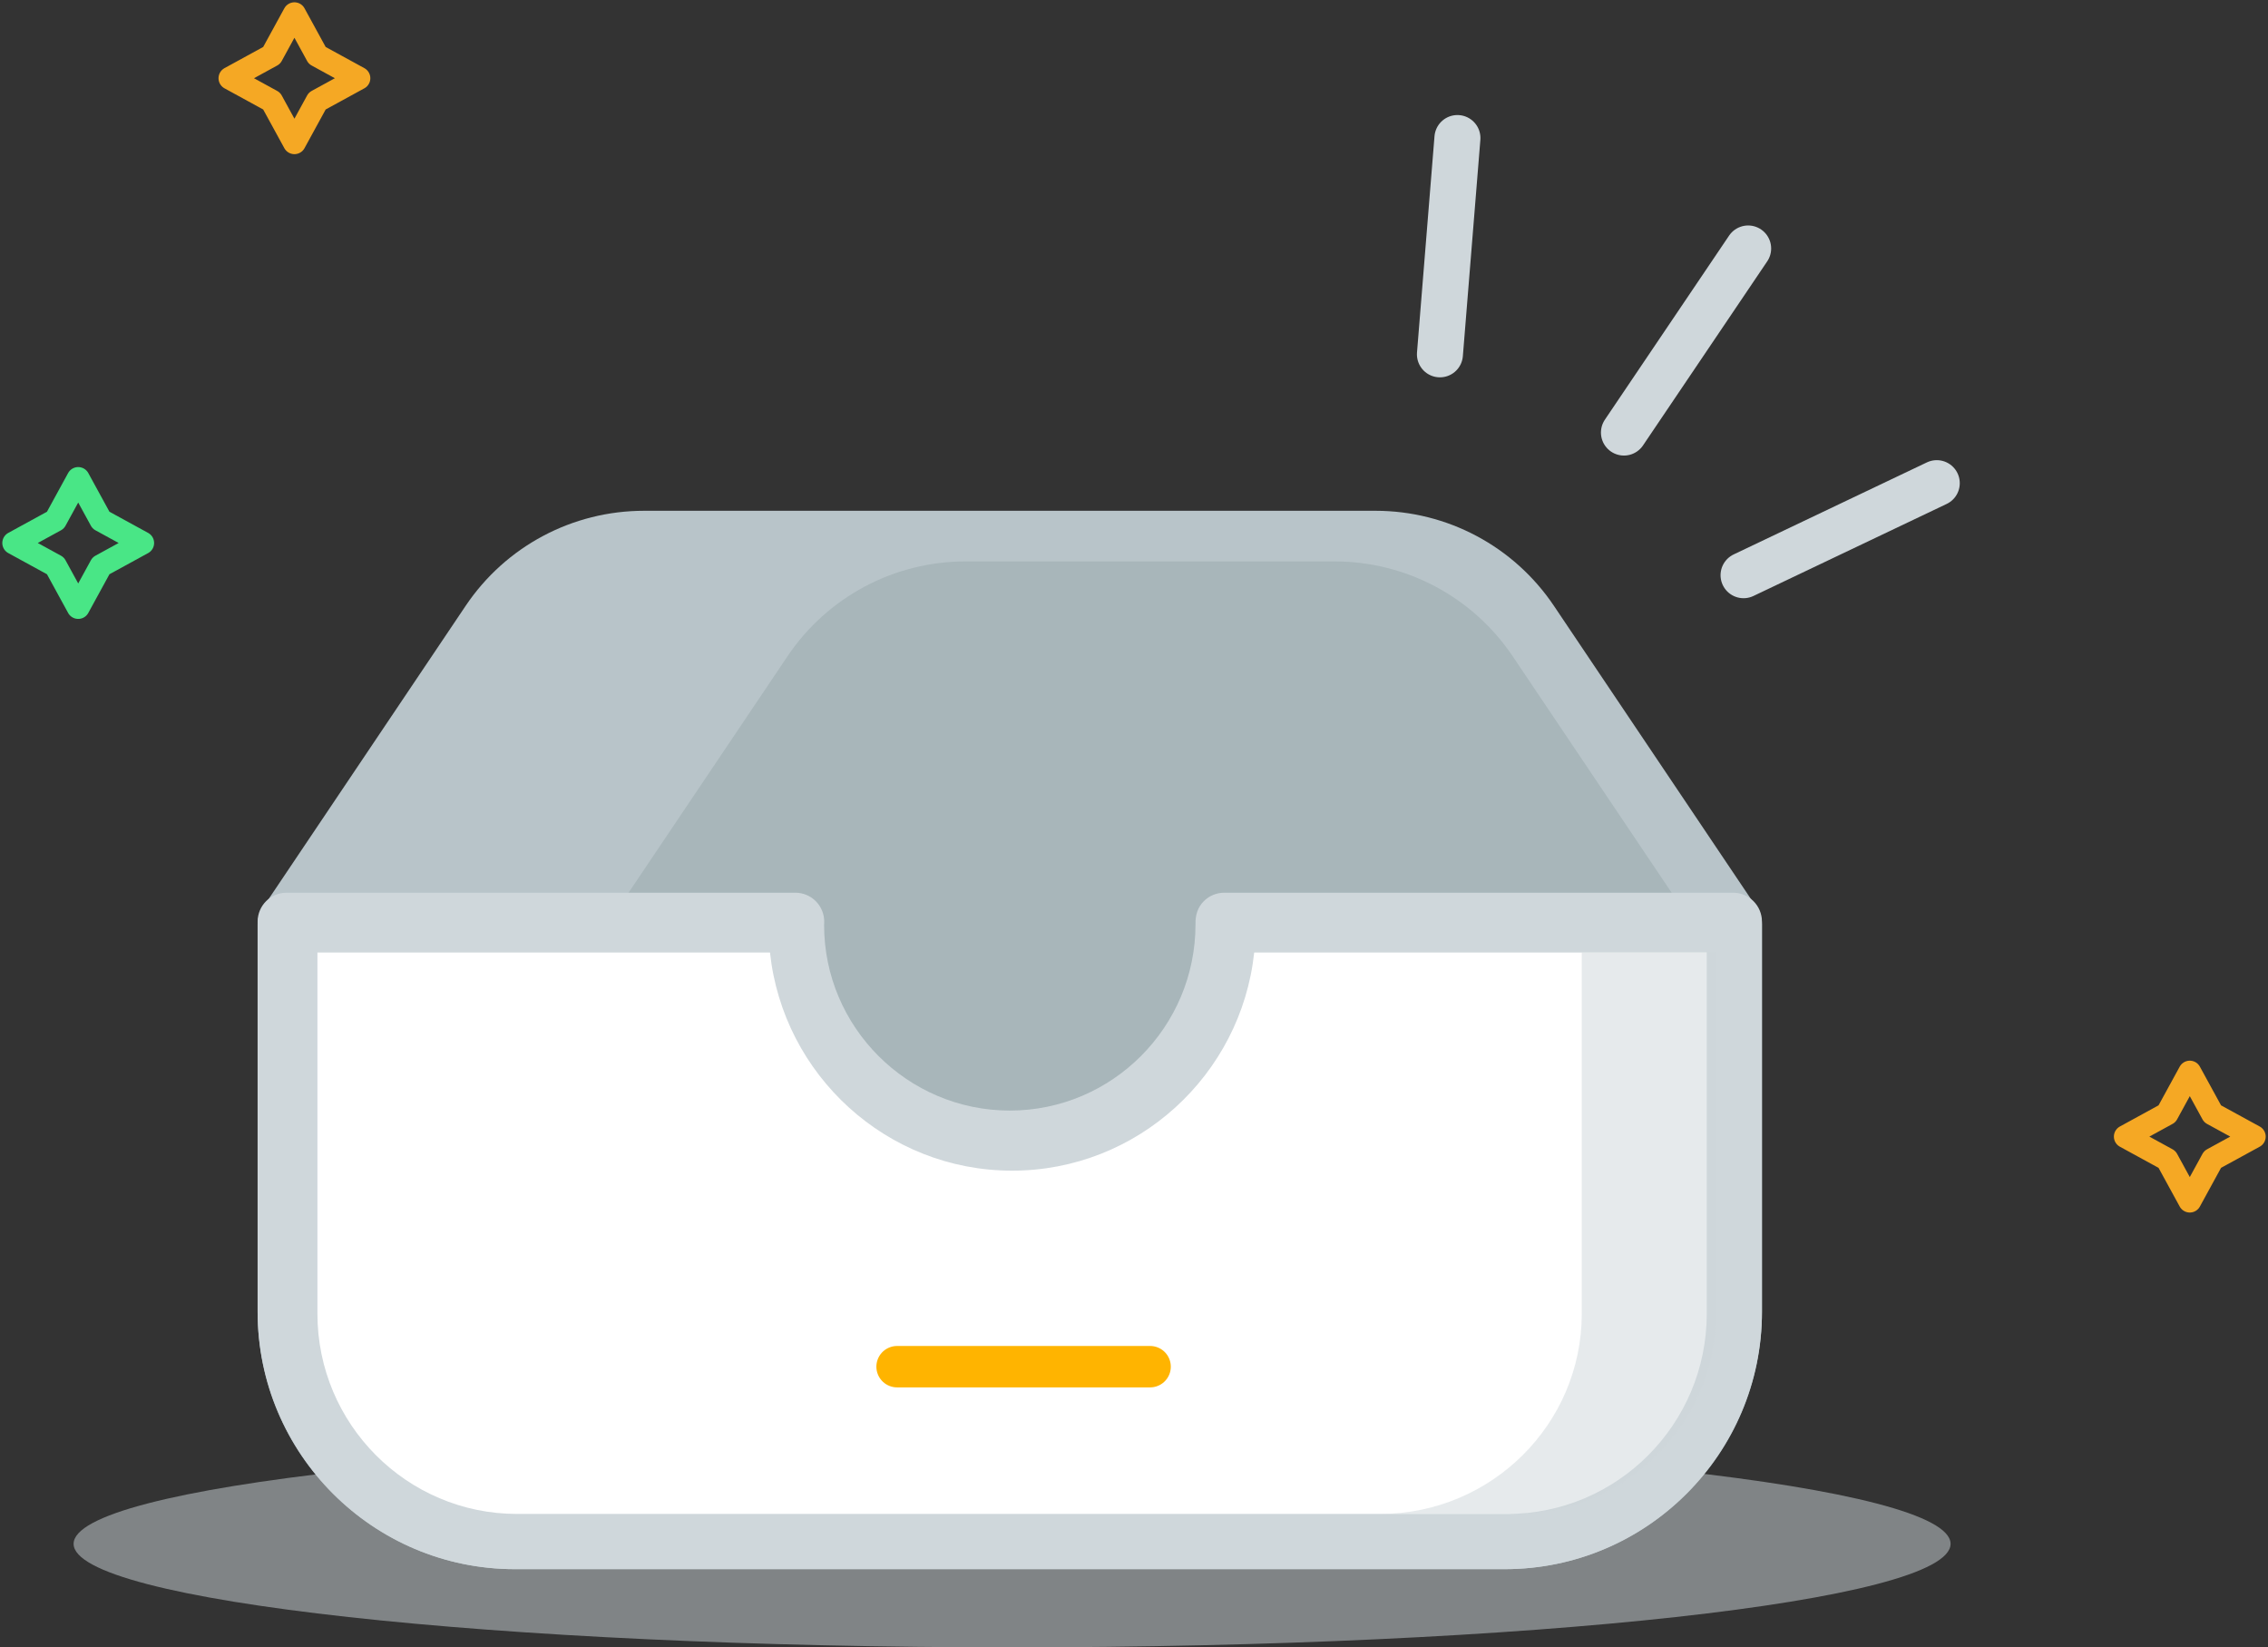
<svg width="493px" height="358px" viewBox="0 0 493 358" version="1.1" xmlns="http://www.w3.org/2000/svg" xmlns:xlink="http://www.w3.org/1999/xlink">
    <rect x="0" y="0" width="493" height="358" fill="#333333" stroke="none"/>
    <!-- Generator: Sketch 46.2 (44496) - http://www.bohemiancoding.com/sketch -->
    <desc>Created with Sketch.</desc>
    <defs></defs>
    <g id="Page-1" stroke="none" stroke-width="1" fill="none" fill-rule="evenodd">
        <g id="Group-10" transform="translate(3, 3)">
            <polygon id="Stroke-1" stroke="#F5A824" stroke-width="5" stroke-linecap="round" stroke-linejoin="round" points="473 230 477.95 239.05 487 244 477.95 248.95 473 258 468.05 248.95 459 244 468.05 239.05"></polygon>
            <polygon id="Stroke-3" stroke="#F5A824" stroke-width="5" stroke-linecap="round" stroke-linejoin="round" points="61 0 65.95 9.05 75 14 65.95 18.95 61 28 56.05 18.95 47 14 56.05 9.05"></polygon>
            <polygon id="Stroke-5" stroke="#49E686" stroke-width="5" stroke-linecap="round" stroke-linejoin="round" points="14 101 18.95 110.05 28 115 18.95 119.95 14 129 9.05 119.95 0 115 9.05 110.05"></polygon>
            <path d="M376,122 L418,102" id="Stroke-7" stroke="#CFD7DB" stroke-width="10" stroke-linecap="round"></path>
            <path d="M350,91 L377,51" id="Stroke-9" stroke="#CFD7DB" stroke-width="10" stroke-linecap="round"></path>
            <path d="M310,74 L313.805,27" id="Stroke-11" stroke="#CFD7DB" stroke-width="10" stroke-linecap="round"></path>
            <path d="M379.874,196.605 C379.839,196.434 379.777,196.279 379.726,196.114 C379.661,195.886 379.611,195.655 379.516,195.432 C379.393,195.132 379.227,194.851 379.059,194.576 C379.011,194.503 378.986,194.42 378.936,194.348 L334.774,128.652 C326.081,115.72 311.578,108 295.981,108 L137.019,108 C121.42,108 106.919,115.72 98.223,128.652 L54.064,194.348 C54.011,194.423 53.986,194.505 53.938,194.581 C53.77,194.854 53.607,195.132 53.482,195.432 C53.389,195.658 53.336,195.888 53.269,196.119 C53.223,196.281 53.158,196.437 53.126,196.605 C53.04,197.023 52.998,197.446 53,197.867 L53,282.188 C53,312.965 78.075,338 108.898,338 L324.102,338 C354.925,338 380,312.965 380,282.188 L380,197.867 C380.002,197.446 379.957,197.023 379.874,196.605" id="Fill-13" fill="#B8C4C9"></path>
            <path d="M371,292.951 L371,208.745 C371.002,208.322 370.96,207.902 370.875,207.481 C370.845,207.314 370.777,207.156 370.732,206.994 C370.664,206.763 370.611,206.536 370.519,206.313 C370.393,206.011 370.228,205.733 370.06,205.458 C370.015,205.383 369.987,205.303 369.937,205.23 L325.822,139.621 C317.135,126.709 302.649,119 287.065,119 L206.935,119 C191.351,119 176.865,126.709 168.178,139.621 L124.063,205.23 C124.013,205.303 123.983,205.385 123.937,205.46 C123.77,205.735 123.607,206.013 123.481,206.311 C123.389,206.536 123.336,206.766 123.268,206.999 C123.223,207.161 123.158,207.314 123.125,207.481 C123.04,207.902 122.998,208.322 123,208.745 L123,292.951 C123,323.683 371,323.683 371,292.951" id="Fill-15" fill="#A8B6BA"></path>
            <path d="M421,332.5 C421,344.926 329.665,355 217.001,355 C104.332,355 13,344.926 13,332.5 C13,320.074 104.332,310 217.001,310 C329.665,310 421,320.074 421,332.5" id="Fill-17" fill-opacity="0.5" fill="#CFD7DB"></path>
            <path d="M108.903,338 C78.08,338 53,312.866 53,281.972 L53,197.287 C53,193.816 55.81,191 59.272,191 L169.892,191 C171.568,191 173.176,191.674 174.355,192.871 C175.532,194.065 176.184,195.685 176.164,197.365 C176.161,197.586 176.149,197.805 176.136,198.021 C176.136,220.192 194.242,238.345 216.5,238.345 C238.758,238.345 256.869,220.192 256.869,197.883 C256.799,195.748 257.441,194.111 258.62,192.896 C259.802,191.684 261.42,191 263.108,191 L373.728,191 C377.193,191 380,193.816 380,197.287 L380,281.972 C380,312.866 354.925,338 324.102,338 L108.903,338 Z" id="Fill-19" fill="#CFD7DB"></path>
            <path d="M66,204 L66,282.49 C66,306.483 85.456,326 109.369,326 L324.633,326 C348.546,326 368,306.483 368,282.49 L368,204 L269.627,204 C266.784,230.609 244.266,251.402 217,251.402 C189.737,251.402 167.219,230.609 164.375,204 L66,204 Z" id="Fill-21" fill="#FFFFFF"></path>
            <path d="M340.831,204 L340.831,282.492 C340.831,306.483 321.169,326 297,326 L326.169,326 C350.338,326 370,306.483 370,282.492 L370,204 L340.831,204 Z" id="Fill-23" fill-opacity="0.5" fill="#CFD7DB"></path>
            <path d="M192,294 L247,294" id="Stroke-25" stroke="#FFB400" stroke-width="9" stroke-linecap="round" stroke-linejoin="round"></path>
        </g>
    </g>
</svg>